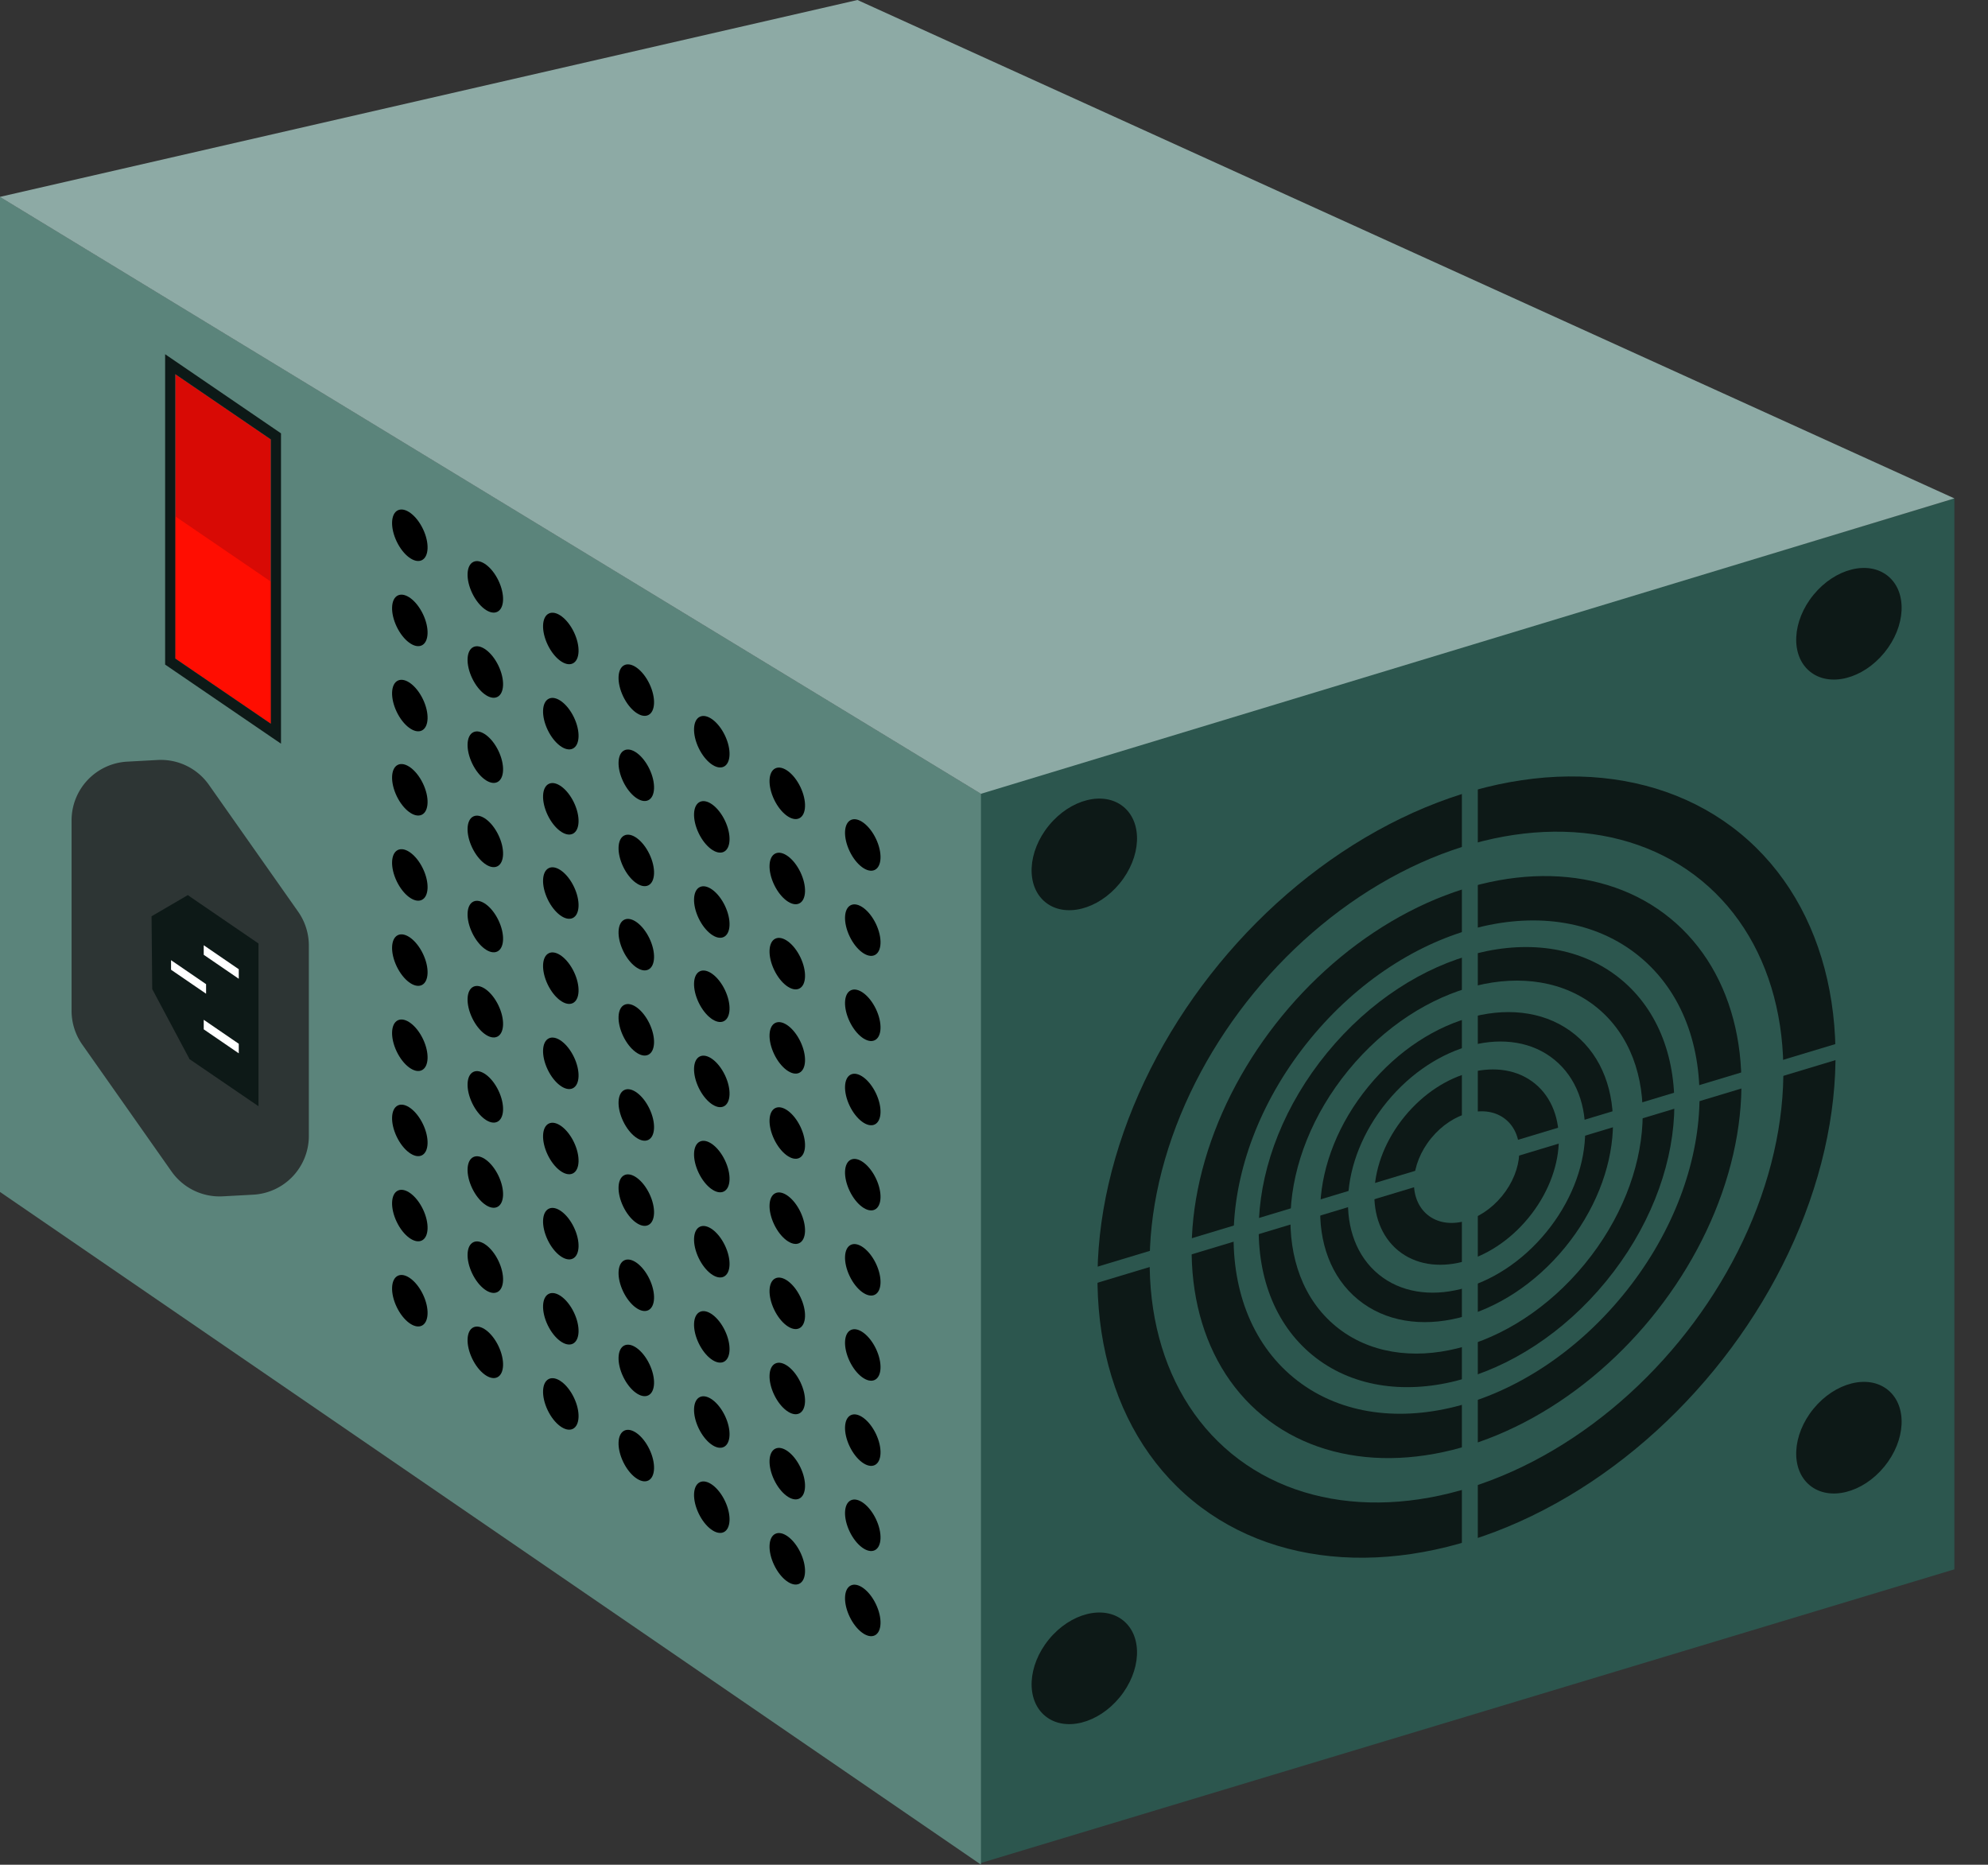 <svg xmlns="http://www.w3.org/2000/svg" width="62.412" height="58.534" viewBox="0 0 62.412 58.534"><rect x="0" y="0" width="62.412" height="58.534" fill="#333333" stroke="none"/><defs><style>.a{fill:#2c564e;}.b{fill:#0d1917;}.c{fill:#5b847b;}.d{fill:#d80a05;}.e{fill:#ff0d01;}.f{fill:#2d3534;}.g{fill:#fff;}.h{fill:#8daaa5;}</style></defs><g transform="translate(-338.265 -389.055)"><g transform="translate(367.942 404.698)"><path class="a" d="M403.672,440.378l-30.625,9.237V416l30.625-9.237Z" transform="translate(-371.992 -406.76)"/><ellipse class="b" cx="1.936" cy="1.436" rx="1.936" ry="1.436" transform="matrix(0.634, -0.773, 0.773, 0.634, 2.027, 11.763)"/><ellipse class="b" cx="1.936" cy="1.436" rx="1.936" ry="1.436" transform="matrix(0.634, -0.773, 0.773, 0.634, 26.031, 4.523)"/><ellipse class="b" cx="1.936" cy="1.436" rx="1.936" ry="1.436" transform="matrix(0.634, -0.773, 0.773, 0.634, 2.027, 37.312)"/><ellipse class="b" cx="13.552" cy="10.053" rx="13.552" ry="10.053" transform="matrix(0.634, -0.773, 0.773, 0.634, 0, 25.094)"/><ellipse class="c" cx="8.798" cy="6.526" rx="8.798" ry="6.526" transform="matrix(0.634, -0.773, 0.773, 0.634, 5.742, 23.655)"/><ellipse class="a" cx="11.636" cy="8.632" rx="11.636" ry="8.632" transform="matrix(0.634, -0.773, 0.773, 0.634, 2.314, 24.514)"/><ellipse class="b" cx="10.096" cy="7.489" rx="10.096" ry="7.489" transform="matrix(0.634, -0.773, 0.773, 0.634, 4.174, 24.048)"/><ellipse class="a" cx="8.556" cy="6.347" rx="8.556" ry="6.347" transform="matrix(0.634, -0.773, 0.773, 0.634, 6.034, 23.582)"/><ellipse class="b" cx="7.633" cy="5.662" rx="7.633" ry="5.662" transform="matrix(0.634, -0.773, 0.773, 0.634, 7.148, 23.303)"/><ellipse class="a" cx="6.469" cy="4.798" rx="6.469" ry="4.798" transform="matrix(0.634, -0.773, 0.773, 0.634, 8.555, 22.951)"/><ellipse class="b" cx="5.377" cy="3.989" rx="5.377" ry="3.989" transform="matrix(0.634, -0.773, 0.773, 0.634, 9.873, 22.62)"/><ellipse class="a" cx="4.356" cy="3.231" rx="4.356" ry="3.231" transform="matrix(0.634, -0.773, 0.773, 0.634, 11.106, 22.311)"/><ellipse class="b" cx="3.388" cy="2.513" rx="3.388" ry="2.513" transform="matrix(0.634, -0.773, 0.773, 0.634, 12.275, 22.018)"/><ellipse class="a" cx="1.936" cy="1.436" rx="1.936" ry="1.436" transform="matrix(0.634, -0.773, 0.773, 0.634, 14.029, 21.579)"/><ellipse class="b" cx="1.936" cy="1.436" rx="1.936" ry="1.436" transform="matrix(0.634, -0.773, 0.773, 0.634, 26.031, 30.072)"/><path class="a" d="M390.709,441.174l-.5.15V416.2l.5-.15Z" transform="translate(-373.991 -407.841)"/><path class="a" d="M376.476,433.813v-.505l24.769-7.471v.505Z" transform="translate(-372.392 -408.981)"/></g><g transform="translate(338.265 395.233)"><path class="c" d="M369.062,448.4l-30.8-21.118V396.047l30.8,18.737Z" transform="translate(-338.265 -396.047)"/><g transform="translate(12.079 9.642)"><g transform="translate(0 7.99)"><ellipse cx="0.457" cy="0.869" rx="0.457" ry="0.869" transform="translate(0 0.395) rotate(-25.576)"/><ellipse cx="0.457" cy="0.869" rx="0.457" ry="0.869" transform="translate(2.37 2.015) rotate(-25.576)"/><ellipse cx="0.457" cy="0.869" rx="0.457" ry="0.869" transform="translate(4.74 3.636) rotate(-25.576)"/><ellipse cx="0.457" cy="0.869" rx="0.457" ry="0.869" transform="translate(7.11 5.256) rotate(-25.576)"/><ellipse cx="0.457" cy="0.869" rx="0.457" ry="0.869" transform="translate(9.48 6.876) rotate(-25.576)"/><ellipse cx="0.457" cy="0.869" rx="0.457" ry="0.869" transform="translate(11.85 8.496) rotate(-25.576)"/><ellipse cx="0.457" cy="0.869" rx="0.457" ry="0.869" transform="translate(14.22 10.117) rotate(-25.576)"/></g><g transform="translate(0 10.663)"><ellipse cx="0.457" cy="0.869" rx="0.457" ry="0.869" transform="translate(0 0.395) rotate(-25.576)"/><ellipse cx="0.457" cy="0.869" rx="0.457" ry="0.869" transform="translate(2.37 2.015) rotate(-25.576)"/><ellipse cx="0.457" cy="0.869" rx="0.457" ry="0.869" transform="translate(4.74 3.635) rotate(-25.576)"/><ellipse cx="0.457" cy="0.869" rx="0.457" ry="0.869" transform="translate(7.11 5.256) rotate(-25.576)"/><ellipse cx="0.457" cy="0.869" rx="0.457" ry="0.869" transform="translate(9.48 6.876) rotate(-25.576)"/><ellipse cx="0.457" cy="0.869" rx="0.457" ry="0.869" transform="translate(11.85 8.496) rotate(-25.576)"/><ellipse cx="0.457" cy="0.869" rx="0.457" ry="0.869" transform="translate(14.22 10.117) rotate(-25.576)"/></g><g transform="translate(0 13.336)"><ellipse cx="0.457" cy="0.869" rx="0.457" ry="0.869" transform="translate(0 0.395) rotate(-25.576)"/><ellipse cx="0.457" cy="0.869" rx="0.457" ry="0.869" transform="translate(2.37 2.015) rotate(-25.576)"/><ellipse cx="0.457" cy="0.869" rx="0.457" ry="0.869" transform="translate(4.74 3.635) rotate(-25.576)"/><ellipse cx="0.457" cy="0.869" rx="0.457" ry="0.869" transform="translate(7.11 5.256) rotate(-25.576)"/><ellipse cx="0.457" cy="0.869" rx="0.457" ry="0.869" transform="translate(9.48 6.876) rotate(-25.576)"/><ellipse cx="0.457" cy="0.869" rx="0.457" ry="0.869" transform="translate(11.85 8.496) rotate(-25.576)"/><ellipse cx="0.457" cy="0.869" rx="0.457" ry="0.869" transform="translate(14.22 10.117) rotate(-25.576)"/></g><ellipse cx="0.457" cy="0.869" rx="0.457" ry="0.869" transform="translate(0 0.395) rotate(-25.576)"/><ellipse cx="0.457" cy="0.869" rx="0.457" ry="0.869" transform="translate(2.37 2.015) rotate(-25.576)"/><ellipse cx="0.457" cy="0.869" rx="0.457" ry="0.869" transform="translate(4.74 3.635) rotate(-25.576)"/><ellipse cx="0.457" cy="0.869" rx="0.457" ry="0.869" transform="translate(7.11 5.256) rotate(-25.576)"/><ellipse cx="0.457" cy="0.869" rx="0.457" ry="0.869" transform="translate(9.48 6.876) rotate(-25.576)"/><ellipse cx="0.457" cy="0.869" rx="0.457" ry="0.869" transform="translate(11.85 8.496) rotate(-25.576)"/><ellipse cx="0.457" cy="0.869" rx="0.457" ry="0.869" transform="translate(14.22 10.117) rotate(-25.576)"/><g transform="translate(0 2.673)"><ellipse cx="0.457" cy="0.869" rx="0.457" ry="0.869" transform="translate(0 0.395) rotate(-25.576)"/><ellipse cx="0.457" cy="0.869" rx="0.457" ry="0.869" transform="translate(2.37 2.015) rotate(-25.576)"/><ellipse cx="0.457" cy="0.869" rx="0.457" ry="0.869" transform="translate(4.74 3.636) rotate(-25.576)"/><ellipse cx="0.457" cy="0.869" rx="0.457" ry="0.869" transform="translate(7.11 5.256) rotate(-25.576)"/><ellipse cx="0.457" cy="0.869" rx="0.457" ry="0.869" transform="translate(9.48 6.876) rotate(-25.576)"/><ellipse cx="0.457" cy="0.869" rx="0.457" ry="0.869" transform="translate(11.85 8.496) rotate(-25.576)"/><ellipse cx="0.457" cy="0.869" rx="0.457" ry="0.869" transform="translate(14.22 10.117) rotate(-25.576)"/></g><g transform="translate(0 5.346)"><ellipse cx="0.457" cy="0.869" rx="0.457" ry="0.869" transform="translate(0 0.395) rotate(-25.576)"/><ellipse cx="0.457" cy="0.869" rx="0.457" ry="0.869" transform="translate(2.37 2.015) rotate(-25.576)"/><ellipse cx="0.457" cy="0.869" rx="0.457" ry="0.869" transform="translate(4.74 3.636) rotate(-25.576)"/><ellipse cx="0.457" cy="0.869" rx="0.457" ry="0.869" transform="translate(7.11 5.256) rotate(-25.576)"/><ellipse cx="0.457" cy="0.869" rx="0.457" ry="0.869" transform="translate(9.48 6.876) rotate(-25.576)"/><ellipse cx="0.457" cy="0.869" rx="0.457" ry="0.869" transform="translate(11.85 8.496) rotate(-25.576)"/><ellipse cx="0.457" cy="0.869" rx="0.457" ry="0.869" transform="translate(14.22 10.117) rotate(-25.576)"/></g><g transform="translate(0 16.009)"><ellipse cx="0.457" cy="0.869" rx="0.457" ry="0.869" transform="translate(0 0.395) rotate(-25.576)"/><ellipse cx="0.457" cy="0.869" rx="0.457" ry="0.869" transform="translate(2.37 2.015) rotate(-25.576)"/><ellipse cx="0.457" cy="0.869" rx="0.457" ry="0.869" transform="translate(4.74 3.636) rotate(-25.576)"/><ellipse cx="0.457" cy="0.869" rx="0.457" ry="0.869" transform="translate(7.11 5.256) rotate(-25.576)"/><ellipse cx="0.457" cy="0.869" rx="0.457" ry="0.869" transform="translate(9.48 6.876) rotate(-25.576)"/><ellipse cx="0.457" cy="0.869" rx="0.457" ry="0.869" transform="translate(11.85 8.496) rotate(-25.576)"/><ellipse cx="0.457" cy="0.869" rx="0.457" ry="0.869" transform="translate(14.22 10.117) rotate(-25.576)"/></g><g transform="translate(0 18.682)"><ellipse cx="0.457" cy="0.869" rx="0.457" ry="0.869" transform="translate(0 0.395) rotate(-25.576)"/><ellipse cx="0.457" cy="0.869" rx="0.457" ry="0.869" transform="translate(2.37 2.015) rotate(-25.576)"/><ellipse cx="0.457" cy="0.869" rx="0.457" ry="0.869" transform="translate(4.74 3.636) rotate(-25.576)"/><ellipse cx="0.457" cy="0.869" rx="0.457" ry="0.869" transform="translate(7.11 5.256) rotate(-25.576)"/><ellipse cx="0.457" cy="0.869" rx="0.457" ry="0.869" transform="translate(9.48 6.876) rotate(-25.576)"/><ellipse cx="0.457" cy="0.869" rx="0.457" ry="0.869" transform="translate(11.85 8.496) rotate(-25.576)"/><ellipse cx="0.457" cy="0.869" rx="0.457" ry="0.869" transform="translate(14.22 10.117) rotate(-25.576)"/></g><g transform="translate(0 21.355)"><ellipse cx="0.457" cy="0.869" rx="0.457" ry="0.869" transform="translate(0 0.395) rotate(-25.576)"/><ellipse cx="0.457" cy="0.869" rx="0.457" ry="0.869" transform="translate(2.37 2.015) rotate(-25.576)"/><ellipse cx="0.457" cy="0.869" rx="0.457" ry="0.869" transform="translate(4.74 3.635) rotate(-25.576)"/><ellipse cx="0.457" cy="0.869" rx="0.457" ry="0.869" transform="translate(7.11 5.256) rotate(-25.576)"/><ellipse cx="0.457" cy="0.869" rx="0.457" ry="0.869" transform="translate(9.48 6.876) rotate(-25.576)"/><ellipse cx="0.457" cy="0.869" rx="0.457" ry="0.869" transform="translate(11.85 8.496) rotate(-25.576)"/><ellipse cx="0.457" cy="0.869" rx="0.457" ry="0.869" transform="translate(14.22 10.117) rotate(-25.576)"/></g><g transform="translate(0 24.028)"><ellipse cx="0.457" cy="0.869" rx="0.457" ry="0.869" transform="translate(0 0.395) rotate(-25.576)"/><ellipse cx="0.457" cy="0.869" rx="0.457" ry="0.869" transform="translate(2.37 2.015) rotate(-25.576)"/><ellipse cx="0.457" cy="0.869" rx="0.457" ry="0.869" transform="translate(4.74 3.635) rotate(-25.576)"/><ellipse cx="0.457" cy="0.869" rx="0.457" ry="0.869" transform="translate(7.11 5.256) rotate(-25.576)"/><ellipse cx="0.457" cy="0.869" rx="0.457" ry="0.869" transform="translate(9.48 6.876) rotate(-25.576)"/><ellipse cx="0.457" cy="0.869" rx="0.457" ry="0.869" transform="translate(11.85 8.496) rotate(-25.576)"/><ellipse cx="0.457" cy="0.869" rx="0.457" ry="0.869" transform="translate(14.22 10.117) rotate(-25.576)"/></g></g><g transform="translate(5.188 4.94)"><path class="d" d="M347.494,413.321l-3-2.048v-8.927l3,2.048Z" transform="translate(-344.179 -401.72)"/><path class="e" d="M347.494,413.909l-3-2.048V407.4l3,2.048Z" transform="translate(-344.179 -402.309)"/><path class="b" d="M347.452,404.312v8.927l-3-2.047v-8.927l3,2.048Zm.319-.189-.319-.218-3-2.048-.319-.218v9.742l.319.218,3,2.048.319.217v-9.741Z" transform="translate(-344.137 -401.638)"/></g><g transform="translate(2.248 17.676)"><path class="f" d="M348.258,427.856v-5.977a1.85,1.85,0,0,0-.336-1.062l-2.8-3.98a1.844,1.844,0,0,0-1.61-.782l-.957.052a1.847,1.847,0,0,0-1.746,1.844v5.977a1.844,1.844,0,0,0,.337,1.062l2.8,3.98a1.845,1.845,0,0,0,1.61.782l.957-.052A1.847,1.847,0,0,0,348.258,427.856Z" transform="translate(-340.81 -416.053)"/><g transform="translate(2.51 4.244)"><path class="b" d="M346.884,424.794l-.619,1.636-1.43-.44-1.164-2.185-.021-2.285,1.137-.664,1.439,1.457Z" transform="translate(-343.65 -420.856)"/><path class="b" d="M344.937,420.856l2.22,1.518v5.108L344.985,426Z" transform="translate(-343.8 -420.856)"/></g><g transform="translate(3.12 5.822)"><path class="g" d="M346.605,423.691l-1.1-.753v-.3l1.1.753Z" transform="translate(-344.477 -422.643)"/><path class="g" d="M346.605,426.339l-1.1-.753v-.3l1.1.753Z" transform="translate(-344.477 -422.951)"/><path class="g" d="M345.443,424.221l-1.1-.753v-.3l1.1.753Z" transform="translate(-344.341 -422.704)"/></g></g></g><path class="h" d="M365.184,389.055,399.622,404.7l-30.561,9.272-30.8-18.737Z"/></g></svg>